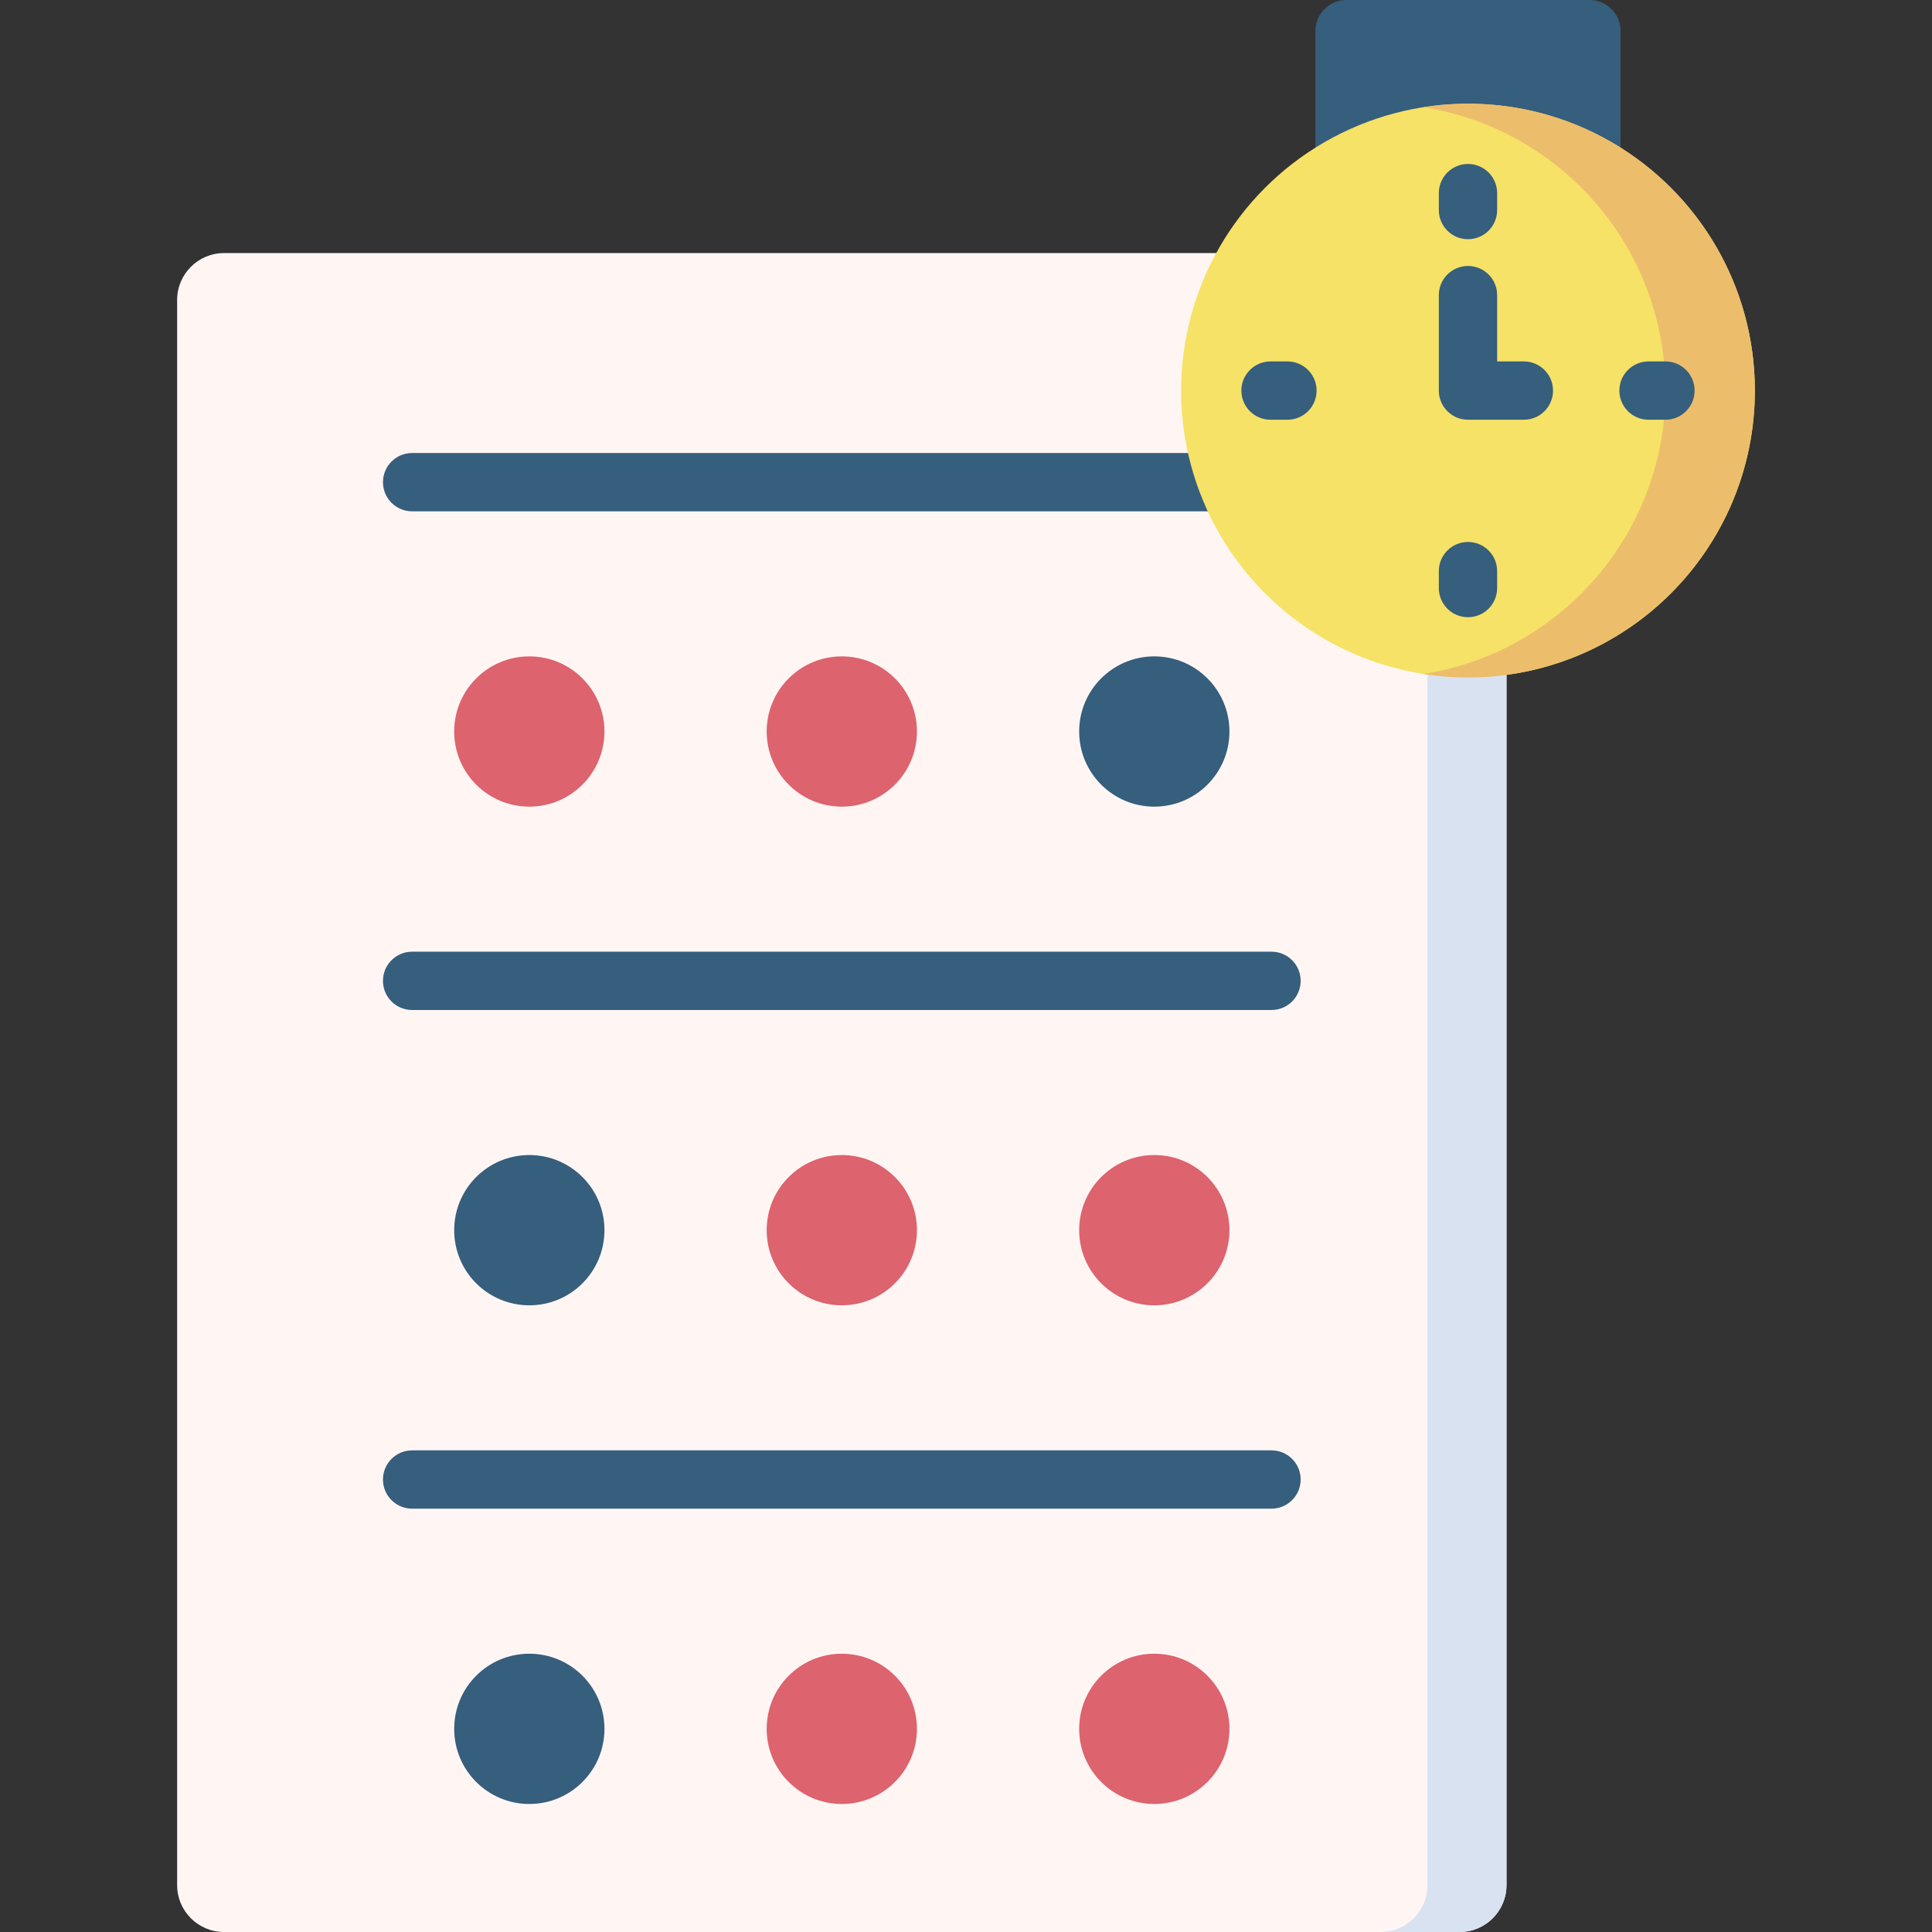 <svg id="Capa_1" enable-background="new 0 0 512 512" height="512" viewBox="0 0 512 512" width="512" xmlns="http://www.w3.org/2000/svg"><rect x="0" y="0" width="512" height="512" fill="#333333" stroke="none"/><g><path d="m429.467 45.336h-80.87v-37.13c0-4.532 3.674-8.206 8.206-8.206h64.459c4.532 0 8.206 3.674 8.206 8.206v37.13z" fill="#365e7d"/><path d="m386.813 512h-327.448c-6.861 0-12.422-5.562-12.422-12.422v-420.084c0-6.861 5.562-12.422 12.422-12.422h327.448c6.861 0 12.422 5.562 12.422 12.422v420.084c.001 6.86-5.561 12.422-12.422 12.422z" fill="#fff6f4"/><path d="m386.813 67.072h-20.943c6.861 0 12.422 5.562 12.422 12.422v420.084c0 6.861-5.562 12.422-12.422 12.422h20.943c6.861 0 12.422-5.562 12.422-12.422v-420.084c.001-6.861-5.561-12.422-12.422-12.422z" fill="#d8e2f1"/><g><g><path d="m336.961 135.508h-227.744c-4.268 0-7.726-3.459-7.726-7.726 0-4.268 3.459-7.726 7.726-7.726h227.744c4.268 0 7.726 3.459 7.726 7.726.001 4.268-3.458 7.726-7.726 7.726z" fill="#365e7d"/></g><g><circle cx="140.276" cy="193.858" fill="#dd636e" r="19.913"/><circle cx="223.089" cy="193.858" fill="#dd636e" r="19.913"/><circle cx="305.903" cy="193.858" fill="#365e7d" r="19.913"/></g><g><path d="m336.961 267.66h-227.744c-4.268 0-7.726-3.459-7.726-7.726s3.459-7.726 7.726-7.726h227.744c4.268 0 7.726 3.459 7.726 7.726s-3.458 7.726-7.726 7.726z" fill="#365e7d"/></g><g><circle cx="140.276" cy="326.01" fill="#365e7d" r="19.913"/><g fill="#dd636e"><circle cx="223.089" cy="326.01" r="19.913"/><circle cx="305.903" cy="326.01" r="19.913"/></g></g><g><path d="m336.961 399.812h-227.744c-4.268 0-7.726-3.459-7.726-7.726 0-4.268 3.459-7.726 7.726-7.726h227.744c4.268 0 7.726 3.459 7.726 7.726.001 4.267-3.458 7.726-7.726 7.726z" fill="#365e7d"/></g><g><circle cx="140.276" cy="458.162" fill="#365e7d" r="19.913"/><g fill="#dd636e"><circle cx="223.089" cy="458.162" r="19.913"/><circle cx="305.903" cy="458.162" r="19.913"/></g></g></g><circle cx="389.031" cy="103.509" fill="#f6e266" r="76.026"/><path d="m389.031 27.483c-4.031 0-7.986.32-11.848.924 36.36 5.691 64.178 37.145 64.178 75.102s-27.818 69.411-64.178 75.102c3.861.604 7.817.924 11.848.924 41.988 0 76.026-34.038 76.026-76.026s-34.038-76.026-76.026-76.026z" fill="#ecbe6b"/><g><path d="m389.032 63.391c-4.268 0-7.726-3.459-7.726-7.726v-4.486c0-4.268 3.459-7.726 7.726-7.726s7.726 3.459 7.726 7.726v4.486c0 4.267-3.459 7.726-7.726 7.726z" fill="#365e7d"/></g><g><path d="m441.362 111.236h-4.486c-4.268 0-7.726-3.459-7.726-7.726 0-4.268 3.459-7.726 7.726-7.726h4.486c4.268 0 7.726 3.459 7.726 7.726s-3.459 7.726-7.726 7.726z" fill="#365e7d"/></g><g><path d="m389.032 163.566c-4.268 0-7.726-3.459-7.726-7.726v-4.486c0-4.268 3.459-7.726 7.726-7.726s7.726 3.459 7.726 7.726v4.486c0 4.267-3.459 7.726-7.726 7.726z" fill="#365e7d"/></g><g><path d="m341.187 111.236h-4.486c-4.268 0-7.726-3.459-7.726-7.726 0-4.268 3.459-7.726 7.726-7.726h4.486c4.268 0 7.726 3.459 7.726 7.726s-3.459 7.726-7.726 7.726z" fill="#365e7d"/></g><g><path d="m403.84 111.236h-14.808c-4.268 0-7.726-3.459-7.726-7.726v-25.298c0-4.268 3.459-7.726 7.726-7.726s7.726 3.459 7.726 7.726v17.571h7.081c4.268 0 7.726 3.459 7.726 7.726.001 4.268-3.458 7.727-7.725 7.727z" fill="#365e7d"/></g></g></svg>